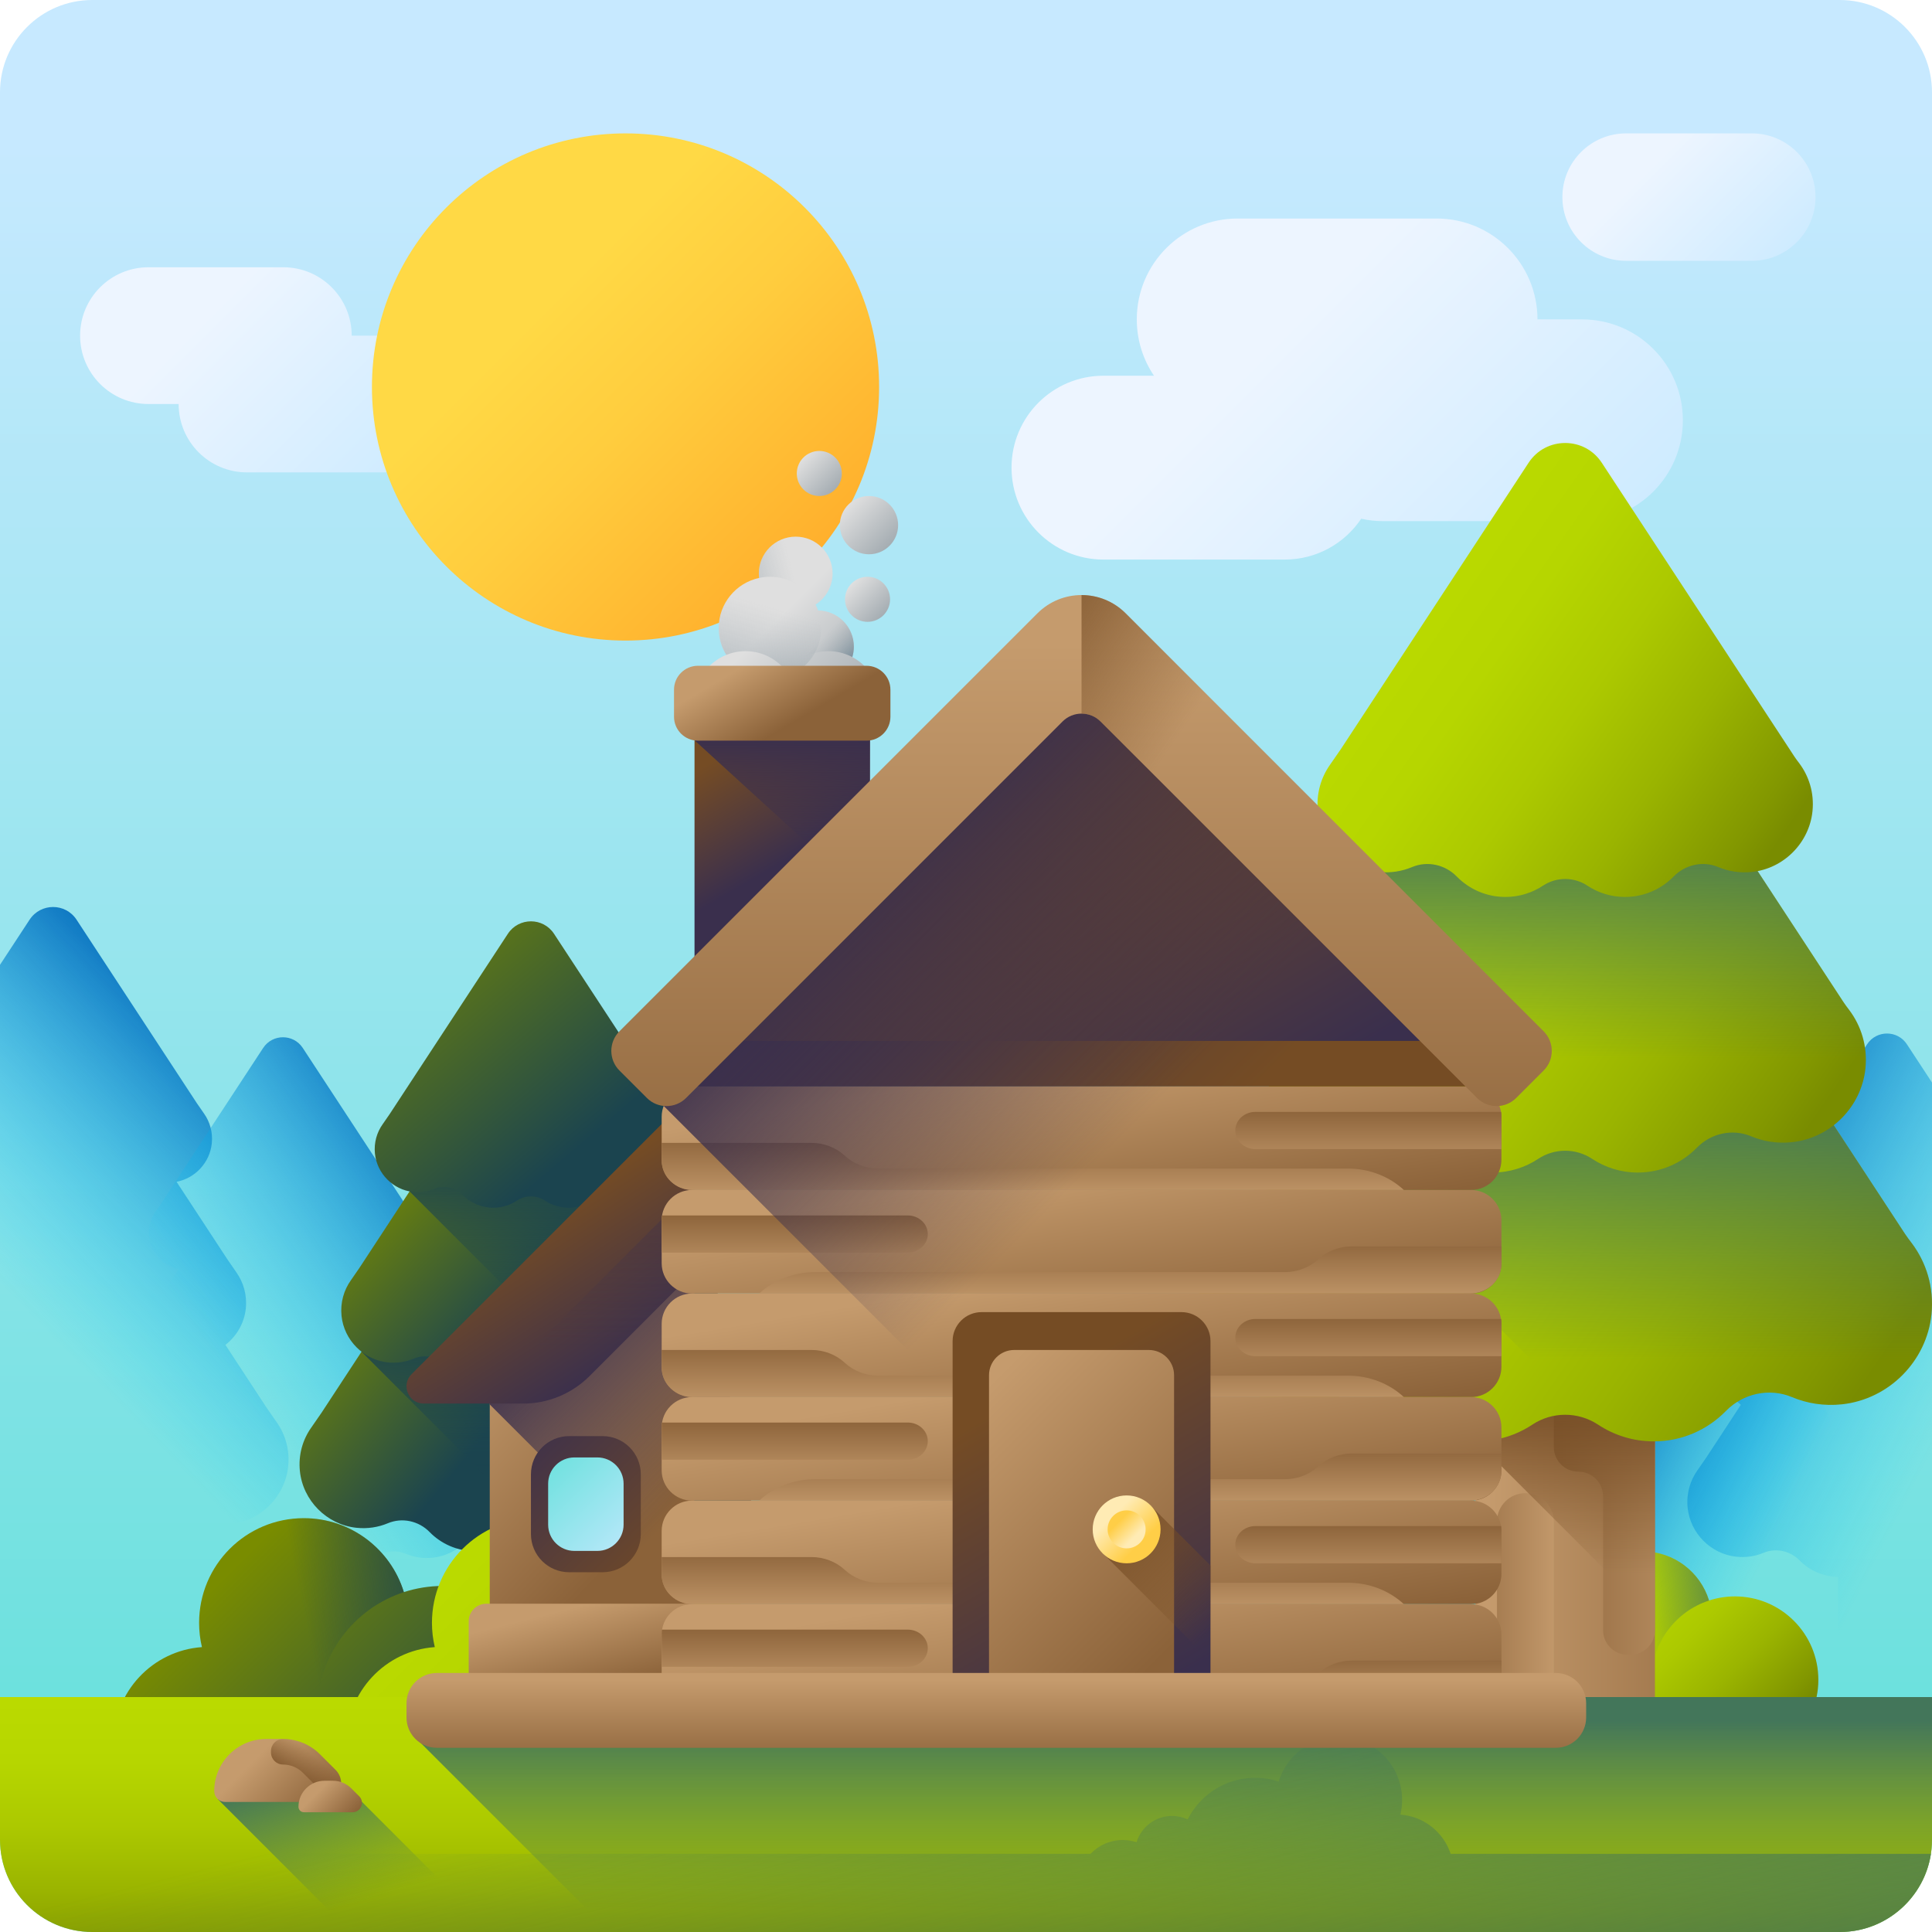<svg id="Capa_1" enable-background="new 0 0 510 510" height="512" viewBox="0 0 510 510" width="512" xmlns="http://www.w3.org/2000/svg" xmlns:xlink="http://www.w3.org/1999/xlink"><linearGradient id="lg1"><stop offset="0" stop-color="#c7e9ff"/><stop offset=".356" stop-color="#a3e6f2"/><stop offset="1" stop-color="#65e0db"/></linearGradient><linearGradient id="SVGID_1_" gradientUnits="userSpaceOnUse" x1="255" x2="255" xlink:href="#lg1" y1="34.721" y2="483.763"/><linearGradient id="lg2"><stop offset="0" stop-color="#18cefb" stop-opacity="0"/><stop offset="1" stop-color="#0469bb"/></linearGradient><linearGradient id="SVGID_2_" gradientTransform="matrix(-1 0 0 1 -2359.113 0)" gradientUnits="userSpaceOnUse" x1="-2374.124" x2="-2437.124" xlink:href="#lg2" y1="354.147" y2="293.147"/><linearGradient id="SVGID_3_" gradientTransform="matrix(-1 0 0 1 -2359.113 0)" gradientUnits="userSpaceOnUse" x1="-2427.74" x2="-2494.74" xlink:href="#lg2" y1="374.615" y2="326.615"/><linearGradient id="SVGID_4_" gradientUnits="userSpaceOnUse" x1="513.468" x2="436.135" xlink:href="#lg2" y1="376.605" y2="337.271"/><linearGradient id="SVGID_5_" gradientUnits="userSpaceOnUse" x1="473.513" x2="424.18" xlink:href="#lg2" y1="396.307" y2="371.64"/><linearGradient id="lg3"><stop offset="0" stop-color="#c59b6d"/><stop offset="1" stop-color="#8b6239"/></linearGradient><linearGradient id="SVGID_6_" gradientUnits="userSpaceOnUse" x1="127.224" x2="177.569" xlink:href="#lg3" y1="425.305" y2="425.305"/><linearGradient id="SVGID_7_" gradientUnits="userSpaceOnUse" x1="139.525" x2="118.9" xlink:href="#lg3" y1="438.537" y2="438.537"/><linearGradient id="SVGID_8_" gradientUnits="userSpaceOnUse" x1="167.913" x2="133.476" xlink:href="#lg3" y1="418.313" y2="418.313"/><linearGradient id="lg4"><stop offset="0" stop-color="#754c24" stop-opacity="0"/><stop offset="1" stop-color="#754c24"/></linearGradient><linearGradient id="SVGID_9_" gradientUnits="userSpaceOnUse" x1="140.156" x2="140.156" xlink:href="#lg4" y1="431.388" y2="401.081"/><linearGradient id="lg5"><stop offset="0" stop-color="#798c00"/><stop offset="1" stop-color="#1b444f"/></linearGradient><linearGradient id="SVGID_10_" gradientUnits="userSpaceOnUse" x1="91.718" x2="137.536" xlink:href="#lg5" y1="329.412" y2="367.593"/><linearGradient id="lg6"><stop offset="0" stop-color="#1b444f" stop-opacity="0"/><stop offset="1" stop-color="#1b444f"/></linearGradient><linearGradient id="SVGID_11_" gradientUnits="userSpaceOnUse" x1="148.337" x2="148.337" xlink:href="#lg6" y1="395.903" y2="350.443"/><linearGradient id="SVGID_12_" gradientUnits="userSpaceOnUse" x1="104.286" x2="145.522" xlink:href="#lg5" y1="300.19" y2="339.898"/><linearGradient id="SVGID_13_" gradientUnits="userSpaceOnUse" x1="149.171" x2="149.171" xlink:href="#lg6" y1="345.751" y2="305.2"/><linearGradient id="SVGID_14_" gradientUnits="userSpaceOnUse" x1="91.944" x2="148.07" xlink:href="#lg5" y1="240.899" y2="306.953"/><linearGradient id="SVGID_15_" gradientUnits="userSpaceOnUse" x1="55.6" x2="120.609" xlink:href="#lg5" y1="419.724" y2="484.733"/><linearGradient id="SVGID_16_" gradientUnits="userSpaceOnUse" x1="80.675" x2="122.501" xlink:href="#lg6" y1="428.263" y2="419.758"/><linearGradient id="SVGID_17_" gradientUnits="userSpaceOnUse" x1="89.149" x2="89.149" xlink:href="#lg6" y1="468.49" y2="487.88"/><linearGradient id="lg7"><stop offset="0" stop-color="#bada00"/><stop offset=".219" stop-color="#b6d600"/><stop offset=".45" stop-color="#acc900"/><stop offset=".687" stop-color="#9ab400"/><stop offset=".927" stop-color="#829700"/><stop offset="1" stop-color="#798c00"/></linearGradient><linearGradient id="SVGID_18_" gradientUnits="userSpaceOnUse" x1="117.068" x2="182.076" xlink:href="#lg7" y1="419.724" y2="484.733"/><linearGradient id="lg8"><stop offset="0" stop-color="#43765a" stop-opacity="0"/><stop offset="1" stop-color="#43765a"/></linearGradient><linearGradient id="SVGID_19_" gradientUnits="userSpaceOnUse" x1="142.142" x2="183.968" xlink:href="#lg8" y1="428.263" y2="419.758"/><linearGradient id="SVGID_20_" gradientUnits="userSpaceOnUse" x1="150.617" x2="150.617" xlink:href="#lg6" y1="468.49" y2="487.88"/><linearGradient id="SVGID_21_" gradientUnits="userSpaceOnUse" x1="417.241" x2="460.444" xlink:href="#lg7" y1="422.124" y2="465.328"/><linearGradient id="SVGID_22_" gradientUnits="userSpaceOnUse" x1="433.905" x2="461.702" xlink:href="#lg8" y1="427.799" y2="422.147"/><linearGradient id="SVGID_23_" gradientUnits="userSpaceOnUse" x1="439.537" x2="439.537" xlink:href="#lg6" y1="454.533" y2="467.419"/><linearGradient id="lg9"><stop offset="0" stop-color="#edf5ff"/><stop offset="1" stop-color="#c7e9ff"/></linearGradient><linearGradient id="SVGID_24_" gradientUnits="userSpaceOnUse" x1="55.273" x2="113.873" xlink:href="#lg9" y1="82.898" y2="141.498"/><linearGradient id="SVGID_25_" gradientUnits="userSpaceOnUse" x1="143.789" x2="228.675" y1="80.819" y2="165.704"><stop offset="0" stop-color="#ffd945"/><stop offset=".304" stop-color="#ffcd3e"/><stop offset=".856" stop-color="#ffad2b"/><stop offset="1" stop-color="#ffa325"/></linearGradient><linearGradient id="SVGID_26_" gradientUnits="userSpaceOnUse" x1="436.743" x2="472.947" xlink:href="#lg9" y1="42.931" y2="79.135"/><linearGradient id="SVGID_27_" gradientUnits="userSpaceOnUse" x1="332.625" x2="419.077" xlink:href="#lg9" y1="93.704" y2="180.156"/><linearGradient id="SVGID_28_" gradientUnits="userSpaceOnUse" x1="392.671" x2="472.479" xlink:href="#lg3" y1="405.594" y2="405.594"/><linearGradient id="SVGID_29_" gradientUnits="userSpaceOnUse" x1="412.171" x2="379.478" xlink:href="#lg3" y1="426.57" y2="426.57"/><linearGradient id="SVGID_30_" gradientUnits="userSpaceOnUse" x1="457.171" x2="402.582" xlink:href="#lg3" y1="394.511" y2="394.511"/><linearGradient id="SVGID_31_" gradientUnits="userSpaceOnUse" x1="413.171" x2="413.171" xlink:href="#lg4" y1="415.237" y2="367.195"/><linearGradient id="SVGID_32_" gradientUnits="userSpaceOnUse" x1="351.96" x2="491.186" xlink:href="#lg7" y1="269.738" y2="366.751"/><linearGradient id="SVGID_33_" gradientUnits="userSpaceOnUse" x1="426.14" x2="426.14" xlink:href="#lg8" y1="358.987" y2="286.924"/><linearGradient id="SVGID_34_" gradientUnits="userSpaceOnUse" x1="362.996" x2="477.121" xlink:href="#lg7" y1="218.741" y2="298.264"/><linearGradient id="SVGID_35_" gradientUnits="userSpaceOnUse" x1="427.462" x2="427.462" xlink:href="#lg8" y1="279.487" y2="215.206"/><linearGradient id="SVGID_36_" gradientUnits="userSpaceOnUse" x1="371.844" x2="465.844" xlink:href="#lg7" y1="162.002" y2="227.502"/><linearGradient id="SVGID_37_" gradientUnits="userSpaceOnUse" x1="255" x2="255" xlink:href="#lg7" y1="449.061" y2="522.011"/><linearGradient id="SVGID_38_" gradientUnits="userSpaceOnUse" x1="309.558" x2="309.558" xlink:href="#lg8" y1="504.459" y2="454.194"/><linearGradient id="SVGID_39_" gradientUnits="userSpaceOnUse" x1="244.263" x2="283.929" xlink:href="#lg8" y1="446.063" y2="606.779"/><linearGradient id="SVGID_40_" gradientUnits="userSpaceOnUse" x1="126.76" x2="175.659" xlink:href="#lg3" y1="351.394" y2="397.416"/><linearGradient id="lg10"><stop offset="0" stop-color="#3a2f4d" stop-opacity="0"/><stop offset="1" stop-color="#3a2f4d"/></linearGradient><linearGradient id="SVGID_41_" gradientUnits="userSpaceOnUse" x1="197.459" x2="152.989" xlink:href="#lg10" y1="380.33" y2="335.86"/><linearGradient id="lg11"><stop offset="0" stop-color="#754c24"/><stop offset="1" stop-color="#3a2f4d"/></linearGradient><linearGradient id="SVGID_42_" gradientUnits="userSpaceOnUse" x1="140.925" x2="165.628" xlink:href="#lg11" y1="320.93" y2="359.356"/><linearGradient id="SVGID_43_" gradientUnits="userSpaceOnUse" x1="154.651" x2="154.651" xlink:href="#lg10" y1="355.577" y2="252.634"/><linearGradient id="SVGID_44_" gradientUnits="userSpaceOnUse" x1="150.862" x2="156.536" xlink:href="#lg3" y1="424.517" y2="447.212"/><linearGradient id="SVGID_45_" gradientUnits="userSpaceOnUse" x1="176.877" x2="135.062" xlink:href="#lg11" y1="419.286" y2="377.471"/><linearGradient id="SVGID_46_" gradientUnits="userSpaceOnUse" x1="169.916" x2="141.2" xlink:href="#lg1" y1="412.325" y2="383.609"/><linearGradient id="SVGID_47_" gradientUnits="userSpaceOnUse" x1="282.158" x2="290.361" xlink:href="#lg3" y1="280.405" y2="329.625"/><linearGradient id="SVGID_48_" gradientUnits="userSpaceOnUse" x1="272.626" x2="272.626" xlink:href="#lg3" y1="317.12" y2="299.235"/><linearGradient id="SVGID_49_" gradientUnits="userSpaceOnUse" x1="361.213" x2="361.213" xlink:href="#lg3" y1="309.913" y2="292.561"/><linearGradient id="SVGID_50_" gradientUnits="userSpaceOnUse" x1="282.158" x2="290.361" xlink:href="#lg3" y1="307.738" y2="356.958"/><linearGradient id="SVGID_51_" gradientTransform="matrix(-1 0 0 1 -2682 0)" gradientUnits="userSpaceOnUse" x1="-2980.375" x2="-2980.375" xlink:href="#lg3" y1="344.453" y2="326.568"/><linearGradient id="SVGID_52_" gradientTransform="matrix(-1 0 0 1 -2682 0)" gradientUnits="userSpaceOnUse" x1="-2891.789" x2="-2891.789" xlink:href="#lg3" y1="337.246" y2="319.894"/><linearGradient id="SVGID_53_" gradientUnits="userSpaceOnUse" x1="282.158" x2="290.361" xlink:href="#lg3" y1="335.072" y2="384.291"/><linearGradient id="SVGID_54_" gradientUnits="userSpaceOnUse" x1="272.626" x2="272.626" xlink:href="#lg3" y1="371.786" y2="353.901"/><linearGradient id="SVGID_55_" gradientUnits="userSpaceOnUse" x1="361.213" x2="361.213" xlink:href="#lg3" y1="364.579" y2="347.228"/><linearGradient id="SVGID_56_" gradientUnits="userSpaceOnUse" x1="282.158" x2="290.361" xlink:href="#lg3" y1="362.405" y2="411.624"/><linearGradient id="SVGID_57_" gradientTransform="matrix(-1 0 0 1 -2682 0)" gradientUnits="userSpaceOnUse" x1="-2980.375" x2="-2980.375" xlink:href="#lg3" y1="399.12" y2="381.234"/><linearGradient id="SVGID_58_" gradientTransform="matrix(-1 0 0 1 -2682 0)" gradientUnits="userSpaceOnUse" x1="-2891.789" x2="-2891.789" xlink:href="#lg3" y1="391.912" y2="374.561"/><linearGradient id="SVGID_59_" gradientUnits="userSpaceOnUse" x1="282.158" x2="290.361" xlink:href="#lg3" y1="389.738" y2="438.958"/><linearGradient id="SVGID_60_" gradientUnits="userSpaceOnUse" x1="272.626" x2="272.626" xlink:href="#lg3" y1="426.453" y2="408.568"/><linearGradient id="SVGID_61_" gradientUnits="userSpaceOnUse" x1="361.213" x2="361.213" xlink:href="#lg3" y1="419.245" y2="401.894"/><linearGradient id="SVGID_62_" gradientUnits="userSpaceOnUse" x1="282.158" x2="290.361" xlink:href="#lg3" y1="417.071" y2="466.291"/><linearGradient id="SVGID_63_" gradientTransform="matrix(-1 0 0 1 -2682 0)" gradientUnits="userSpaceOnUse" x1="-2980.375" x2="-2980.375" xlink:href="#lg3" y1="453.786" y2="435.901"/><linearGradient id="SVGID_64_" gradientTransform="matrix(-1 0 0 1 -2682 0)" gradientUnits="userSpaceOnUse" x1="-2891.789" x2="-2891.789" xlink:href="#lg3" y1="446.579" y2="429.227"/><linearGradient id="SVGID_65_" gradientUnits="userSpaceOnUse" x1="308.931" x2="218.679" xlink:href="#lg11" y1="309.556" y2="219.304"/><linearGradient id="SVGID_66_" gradientUnits="userSpaceOnUse" x1="255.702" x2="304.819" xlink:href="#lg11" y1="223.603" y2="307.958"/><linearGradient id="SVGID_67_" gradientUnits="userSpaceOnUse" x1="294.949" x2="222.835" xlink:href="#lg10" y1="301.104" y2="228.99"/><linearGradient id="lg12"><stop offset="0" stop-color="#dfdfdf"/><stop offset="1" stop-color="#9da6ac"/></linearGradient><linearGradient id="SVGID_68_" gradientUnits="userSpaceOnUse" x1="200.466" x2="225.92" xlink:href="#lg12" y1="168.141" y2="193.595"/><linearGradient id="lg13"><stop offset="0" stop-color="#9da6ac" stop-opacity="0"/><stop offset=".214" stop-color="#86959f" stop-opacity=".214"/><stop offset=".508" stop-color="#6e8492" stop-opacity=".508"/><stop offset=".777" stop-color="#5f798a" stop-opacity=".778"/><stop offset="1" stop-color="#5a7587"/></linearGradient><linearGradient id="SVGID_69_" gradientUnits="userSpaceOnUse" x1="209.434" x2="175.661" xlink:href="#lg13" y1="151.309" y2="160.168"/><linearGradient id="SVGID_70_" gradientUnits="userSpaceOnUse" x1="195.83" x2="219.361" xlink:href="#lg13" y1="184.368" y2="210.113"/><linearGradient id="SVGID_71_" gradientUnits="userSpaceOnUse" x1="204.778" x2="191.352" xlink:href="#lg13" y1="160.514" y2="207.021"/><linearGradient id="SVGID_72_" gradientUnits="userSpaceOnUse" x1="215.301" x2="225.451" xlink:href="#lg13" y1="170.143" y2="179.74"/><linearGradient id="SVGID_73_" gradientUnits="userSpaceOnUse" x1="224.884" x2="234.389" xlink:href="#lg12" y1="154.079" y2="163.584"/><linearGradient id="SVGID_74_" gradientUnits="userSpaceOnUse" x1="212.155" x2="221.66" xlink:href="#lg12" y1="120.865" y2="130.37"/><linearGradient id="SVGID_75_" gradientUnits="userSpaceOnUse" x1="224.057" x2="236.352" xlink:href="#lg12" y1="133.292" y2="145.587"/><linearGradient id="SVGID_76_" gradientUnits="userSpaceOnUse" x1="192.118" x2="208.561" xlink:href="#lg11" y1="198.468" y2="226.518"/><linearGradient id="SVGID_77_" gradientUnits="userSpaceOnUse" x1="206.485" x2="206.485" xlink:href="#lg10" y1="229.224" y2="194.631"/><linearGradient id="SVGID_78_" gradientUnits="userSpaceOnUse" x1="199.598" x2="209.452" xlink:href="#lg3" y1="173.883" y2="190.693"/><linearGradient id="SVGID_79_" gradientUnits="userSpaceOnUse" x1="285.501" x2="285.501" xlink:href="#lg3" y1="169.873" y2="329.538"/><linearGradient id="SVGID_80_" gradientUnits="userSpaceOnUse" x1="306.83" x2="256.645" xlink:href="#lg4" y1="200.408" y2="165.705"/><linearGradient id="SVGID_81_" gradientUnits="userSpaceOnUse" x1="267.138" x2="309.892" xlink:href="#lg11" y1="369.837" y2="443.262"/><linearGradient id="SVGID_82_" gradientUnits="userSpaceOnUse" x1="253.162" x2="312.126" xlink:href="#lg3" y1="373.19" y2="432.154"/><linearGradient id="SVGID_83_" gradientUnits="userSpaceOnUse" x1="321.825" x2="290.092" xlink:href="#lg4" y1="428.14" y2="396.407"/><linearGradient id="lg14"><stop offset="0" stop-color="#ffebb4"/><stop offset="1" stop-color="#ffce47"/></linearGradient><linearGradient id="SVGID_84_" gradientUnits="userSpaceOnUse" x1="293.802" x2="301.062" xlink:href="#lg14" y1="400.116" y2="407.376"/><linearGradient id="SVGID_85_" gradientTransform="matrix(-1 0 0 -1 511.734 -5545.734)" gradientUnits="userSpaceOnUse" x1="212.318" x2="216.383" xlink:href="#lg14" y1="-5951.464" y2="-5947.399"/><linearGradient id="SVGID_86_" gradientUnits="userSpaceOnUse" x1="263.005" x2="263.005" xlink:href="#lg3" y1="443.496" y2="466.876"/><linearGradient id="SVGID_87_" gradientUnits="userSpaceOnUse" x1="96.218" x2="85.517" xlink:href="#lg8" y1="501.537" y2="466.139"/><linearGradient id="SVGID_88_" gradientUnits="userSpaceOnUse" x1="66.85" x2="82.43" xlink:href="#lg3" y1="464.882" y2="480.462"/><linearGradient id="SVGID_89_" gradientUnits="userSpaceOnUse" x1="83.317" x2="76.567" xlink:href="#lg4" y1="463.647" y2="472.044"/><linearGradient id="SVGID_90_" gradientUnits="userSpaceOnUse" x1="83.94" x2="91.73" xlink:href="#lg3" y1="472.991" y2="480.781"/><g><path d="m485.638 510h-461.276c-13.455 0-24.362-10.907-24.362-24.362v-461.276c0-13.455 10.907-24.362 24.362-24.362h461.275c13.456 0 24.363 10.907 24.363 24.362v461.275c0 13.456-10.907 24.363-24.362 24.363z" fill="url(#SVGID_1_)"/><g><path d="m0 254.689v204.3h29.22v-50.4c4.71-.06 8.96-2.01 12.02-5.14 2.92-2.98 7.36-3.96 11.2-2.35 2.56 1.07 5.44 1.54 8.46 1.22 7.95-.84 14.38-7.31 15.18-15.27.44-4.37-.78-8.45-3.09-11.69l-2.74-3.95-10.74-16.39c2.95-2.3 4.99-5.75 5.38-9.63.36-3.59-.64-6.93-2.54-9.59l-2.24-3.24-13.5-20.59c4.93-.95 8.8-5.11 9.3-10.17.3-2.95-.52-5.7-2.08-7.89l-1.85-2.67-31.77-48.46c-2.93-4.47-9.47-4.47-12.4 0z" fill="url(#SVGID_2_)"/><path d="m25.203 388.117c.324-.427.651-.852.945-1.301l10.172-15.517c-2.491-1.941-4.206-4.845-4.536-8.124-.317-3.152.61-6.078 2.341-8.361.266-.35.534-.699.775-1.066l12.296-18.756c-4.156-.802-7.417-4.309-7.845-8.573-.261-2.596.502-5.006 1.928-6.887.219-.288.44-.576.638-.878l27.547-42.018c2.469-3.766 7.989-3.766 10.458 0l26.796 40.874 1.557 2.251c1.317 1.846 2.01 4.166 1.76 6.659-.428 4.264-3.689 7.771-7.845 8.573l11.385 17.366 1.89 2.734c1.599 2.241 2.441 5.058 2.137 8.084-.329 3.279-2.045 6.182-4.536 8.124l9.061 13.821 2.305 3.335c1.951 2.733 2.978 6.17 2.607 9.862-.675 6.715-6.092 12.166-12.803 12.877-2.545.269-4.971-.125-7.13-1.029-3.244-1.359-6.987-.532-9.446 1.984-2.581 2.64-6.166 4.286-10.141 4.332v42.506h-25.652v-42.509c-3.975-.046-7.56-1.692-10.141-4.332-2.459-2.515-6.202-3.343-9.446-1.984-2.159.905-4.585 1.299-7.13 1.029-6.711-.71-12.128-6.162-12.803-12.877-.386-3.845.744-7.414 2.856-10.199z" fill="url(#SVGID_3_)"/></g><g><path d="m510 285.762v173.227h-24.776v-42.734c-3.994-.051-7.597-1.704-10.192-4.358-2.476-2.527-6.241-3.358-9.497-1.993-2.171.907-4.613 1.306-7.173 1.034-6.741-.712-12.193-6.198-12.871-12.947-.373-3.705.661-7.165 2.62-9.912l2.323-3.349 9.106-13.897c-2.501-1.95-4.231-4.875-4.562-8.165-.305-3.044.543-5.876 2.154-8.131l1.899-2.747 11.447-17.458c-4.18-.805-7.462-4.333-7.885-8.623-.254-2.501.441-4.833 1.764-6.69l1.569-2.264 26.938-41.089c2.484-3.79 8.03-3.79 10.514 0z" fill="url(#SVGID_4_)"/><path d="m488.631 398.896c-.275-.362-.552-.723-.801-1.103l-8.625-13.157c2.112-1.646 3.567-4.108 3.846-6.888.268-2.673-.517-5.154-1.985-7.089-.225-.297-.453-.592-.657-.904l-10.426-15.904c3.524-.68 6.289-3.654 6.652-7.269.221-2.202-.426-4.245-1.635-5.839-.186-.245-.373-.488-.541-.745l-23.357-35.628c-2.093-3.193-6.774-3.193-8.867 0l-22.721 34.657-1.32 1.909c-1.117 1.565-1.705 3.532-1.492 5.646.363 3.615 3.128 6.589 6.652 7.269l-9.653 14.725-1.602 2.318c-1.356 1.9-2.07 4.289-1.812 6.854.279 2.78 1.734 5.242 3.846 6.888l-7.683 11.719-1.955 2.827c-1.654 2.318-2.525 5.232-2.21 8.362.572 5.693 5.165 10.316 10.856 10.918 2.158.228 4.215-.106 6.045-.873 2.751-1.152 5.925-.451 8.009 1.682 2.188 2.239 5.229 3.634 8.599 3.673v36.041h21.75v-36.041c3.37-.039 6.41-1.435 8.599-3.673 2.085-2.133 5.259-2.834 8.009-1.682 1.831.767 3.887 1.101 6.045.873 5.69-.602 10.284-5.225 10.855-10.918.327-3.26-.631-6.286-2.421-8.648z" fill="url(#SVGID_5_)"/></g><g><g><path d="m125.211 391.623h29.89v67.364h-29.89z" fill="url(#SVGID_6_)"/><path d="m138.263 458.987h-9.463v-36.168c0-2.613 2.118-4.731 4.731-4.731 2.613 0 4.731 2.118 4.731 4.731v36.168z" fill="url(#SVGID_7_)"/><path d="m142.364 414.513c2.265 0 4.1 1.836 4.1 4.1v22.29c0 2.265 1.836 4.1 4.1 4.1h.436c2.265 0 4.1-1.836 4.1-4.1v-49.28h-16.838v18.789c.001 2.265 1.837 4.101 4.102 4.101z" fill="url(#SVGID_8_)"/></g><path d="m155.1 391.626v47.533l-29.693-29.693-.196 2.567v-20.407z" fill="url(#SVGID_9_)"/><g><path d="m196.723 374.889-47.543-72.52c-4.261-6.499-13.788-6.499-18.049 0l-46.247 70.544-2.686 3.886c-2.273 3.185-3.47 7.19-3.038 11.492.786 7.824 7.098 14.177 14.919 15.005 2.965.314 5.792-.145 8.308-1.199 3.78-1.584 8.142-.619 11.007 2.312 3.05 3.121 7.302 5.058 12.013 5.058 3.431 0 6.62-1.027 9.28-2.789 3.304-2.19 7.633-2.19 10.937 0 2.66 1.763 5.85 2.789 9.28 2.789 4.711 0 8.963-1.938 12.013-5.058 2.865-2.931 7.227-3.895 11.007-2.312 2.516 1.054 5.342 1.513 8.308 1.199 7.82-.828 14.132-7.18 14.919-15.005.45-4.481-.867-8.64-3.327-11.886-.377-.498-.758-.993-1.101-1.516z" fill="url(#SVGID_10_)"/><path d="m201.151 388.289c-.789 7.829-7.097 14.181-14.919 15.008-2.965.315-5.791-.145-8.308-1.199-3.779-1.583-8.144-.618-11.008 2.309-3.047 3.123-7.299 5.059-12.011 5.059-3.432 0-6.617-1.028-9.28-2.788-.265-.177-.543-.341-.82-.492l-49.369-49.369 35.693-54.448c4.264-6.498 13.79-6.498 18.055 0l47.54 72.521c.341.524.725 1.016 1.104 1.514 2.459 3.248 3.771 7.406 3.323 11.885z" fill="url(#SVGID_11_)"/><path d="m186.525 336.356-38.972-59.445c-3.493-5.328-11.302-5.328-14.795 0l-37.91 57.826-2.202 3.185c-1.863 2.611-2.844 5.894-2.49 9.42.644 6.414 5.819 11.621 12.229 12.299 2.431.257 4.748-.119 6.81-.983 3.099-1.298 6.674-.508 9.023 1.895 2.5 2.558 5.986 4.146 9.848 4.146 2.812 0 5.427-.842 7.607-2.286 2.709-1.795 6.257-1.795 8.965 0 2.18 1.445 4.795 2.286 7.607 2.286 3.862 0 7.347-1.588 9.848-4.146 2.349-2.403 5.924-3.193 9.023-1.895 2.062.864 4.379 1.24 6.81.983 6.41-.678 11.585-5.886 12.229-12.299.369-3.673-.71-7.082-2.727-9.743-.31-.408-.622-.814-.903-1.243z" fill="url(#SVGID_12_)"/><path d="m190.156 347.341c-.643 6.416-5.823 11.62-12.232 12.301-2.429.259-4.744-.12-6.807-.984-3.097-1.299-6.674-.505-9.027 1.893-1.337 1.369-2.952 2.46-4.757 3.173l-49.218-49.224 24.641-37.585c3.495-5.331 11.305-5.331 14.799 0l38.967 59.444c.284.429.593.833.902 1.243 2.019 2.655 3.098 6.067 2.732 9.739z" fill="url(#SVGID_13_)"/><path d="m178.348 295.463-32.099-48.963c-2.877-4.388-9.309-4.388-12.186 0l-31.225 47.628-1.814 2.624c-1.535 2.15-2.343 4.854-2.051 7.759.531 5.283 4.793 9.572 10.072 10.131 2.002.212 3.911-.098 5.609-.81 2.552-1.069 5.497-.418 7.432 1.561 2.059 2.107 4.93 3.415 8.111 3.415 2.316 0 4.47-.693 6.266-1.883 2.231-1.478 5.153-1.478 7.384 0 1.796 1.19 3.95 1.883 6.266 1.883 3.181 0 6.051-1.308 8.111-3.415 1.934-1.979 4.879-2.63 7.432-1.561 1.699.712 3.607 1.022 5.609.81 5.28-.559 9.542-4.848 10.072-10.131.304-3.025-.585-5.833-2.246-8.025-.255-.336-.512-.671-.743-1.023z" fill="url(#SVGID_14_)"/></g></g><g><g><g><path d="m116.9 418.652c-3.592 0-7.05.574-10.289 1.631-3.465-11.304-13.983-19.524-26.422-19.524-15.261 0-27.632 12.371-27.632 27.632 0 2.205.26 4.349.748 6.405-13.024.919-23.305 11.773-23.305 25.031 0 13.859 11.235 25.094 25.094 25.094h61.806c18.3 0 33.135-14.835 33.135-33.135 0-18.299-14.835-33.134-33.135-33.134z" fill="url(#SVGID_15_)"/><path d="m83.765 451.788c0 1.344.081 2.669.237 3.971-1.246.176-2.521.265-3.815.265-15.261 0-27.63-12.372-27.63-27.633 0-15.258 12.369-27.63 27.63-27.63 12.439 0 22.96 8.22 26.423 19.524-13.261 4.324-22.845 16.794-22.845 31.503z" fill="url(#SVGID_16_)"/><path d="m30.193 462.95c1.538 12.385 12.1 21.971 24.901 21.971h61.806c14.382 0 26.622-9.164 31.205-21.971z" fill="url(#SVGID_17_)"/></g></g></g><g><g><g><path d="m178.368 418.652c-3.592 0-7.05.574-10.289 1.631-3.465-11.304-13.983-19.524-26.422-19.524-15.261 0-27.632 12.371-27.632 27.632 0 2.205.26 4.349.748 6.405-13.024.918-23.304 11.773-23.304 25.03 0 13.859 11.235 25.094 25.094 25.094h61.806c18.3 0 33.135-14.835 33.135-33.135-.002-18.298-14.837-33.133-33.136-33.133z" fill="url(#SVGID_18_)"/><path d="m145.232 451.788c0 1.344.081 2.669.237 3.971-1.246.176-2.521.265-3.815.265-15.261 0-27.63-12.372-27.63-27.633 0-15.258 12.369-27.63 27.63-27.63 12.439 0 22.96 8.22 26.423 19.524-13.261 4.324-22.845 16.794-22.845 31.503z" fill="url(#SVGID_19_)"/><path d="m91.661 462.95c1.538 12.385 12.1 21.971 24.901 21.971h61.806c14.382 0 26.622-9.164 31.205-21.971z" fill="url(#SVGID_20_)"/></g></g></g><g><g><g><path d="m457.98 421.412c-2.387 0-4.685.381-6.838 1.084-2.303-7.512-9.293-12.975-17.56-12.975-10.142 0-18.364 8.222-18.364 18.364 0 1.465.173 2.89.497 4.257-8.655.61-15.488 7.824-15.488 16.634 0 9.211 7.467 16.677 16.677 16.677h41.075c12.162 0 22.02-9.859 22.02-22.02s-9.858-22.021-22.019-22.021z" fill="url(#SVGID_21_)"/><path d="m435.959 443.433c0 .893.054 1.773.158 2.639-.828.117-1.675.176-2.535.176-10.142 0-18.363-8.222-18.363-18.364 0-10.14 8.22-18.362 18.363-18.362 8.267 0 15.259 5.463 17.56 12.976-8.814 2.873-15.183 11.16-15.183 20.935z" fill="url(#SVGID_22_)"/><path d="m400.356 450.851c1.022 8.231 8.041 14.601 16.549 14.601h41.075c9.558 0 17.693-6.09 20.738-14.601z" fill="url(#SVGID_23_)"/></g></g></g><path d="m100.806 88.601h-7.964c0-9.968-8.081-18.049-18.049-18.049h-35.6c-9.968 0-18.049 8.081-18.049 18.049s8.081 18.049 18.049 18.049h7.963c0 9.968 8.081 18.049 18.049 18.049h35.6c9.968 0 18.049-8.081 18.049-18.049.001-9.968-8.08-18.049-18.048-18.049z" fill="url(#SVGID_24_)"/><circle cx="165.123" cy="102.152" fill="url(#SVGID_25_)" r="66.943"/><g><path d="m462.43 68.851h-33.178c-9.29 0-16.821-7.531-16.821-16.821 0-9.29 7.531-16.821 16.821-16.821h33.178c9.29 0 16.821 7.531 16.821 16.821 0 9.29-7.531 16.821-16.821 16.821z" fill="url(#SVGID_26_)"/><path d="m417.606 84.312h-11.749c0-14.706-11.922-26.627-26.627-26.627h-52.52c-14.706 0-26.627 11.922-26.627 26.627 0 5.506 1.672 10.622 4.535 14.868h-13.335c-13.402 0-24.266 10.864-24.266 24.266 0 13.402 10.864 24.266 24.266 24.266h47.863c8.41 0 15.819-4.28 20.173-10.778 1.858.411 3.787.634 5.768.634h52.521c14.706 0 26.627-11.922 26.627-26.627-.002-14.708-11.923-26.629-26.629-26.629z" fill="url(#SVGID_27_)"/></g><g><g><path d="m389.481 352.202h47.382v106.785h-47.382z" fill="url(#SVGID_28_)"/><path d="m410.171 458.987h-15v-57.333c0-4.142 3.358-7.5 7.5-7.5 4.142 0 7.5 3.358 7.5 7.5z" fill="url(#SVGID_29_)"/><path d="m416.671 388.487c3.59 0 6.5 2.91 6.5 6.5v35.333c0 3.59 2.91 6.5 6.5 6.5h.691c3.59 0 6.5-2.91 6.5-6.5v-78.118h-26.691v29.785c0 3.589 2.911 6.5 6.5 6.5z" fill="url(#SVGID_30_)"/></g><path d="m436.861 352.207v75.35l-47.07-47.07-.31 4.07v-32.35z" fill="url(#SVGID_31_)"/><g><path d="m502.841 325.676-75.365-114.957c-6.754-10.303-21.856-10.303-28.611 0l-73.311 111.825-4.259 6.16c-3.604 5.049-5.5 11.398-4.815 18.217 1.246 12.403 11.252 22.473 23.649 23.785 4.701.498 9.181-.23 13.17-1.901 5.993-2.511 12.907-.982 17.449 3.664 4.835 4.947 11.576 8.018 19.043 8.018 5.438 0 10.494-1.628 14.711-4.422 5.238-3.471 12.099-3.471 17.338 0 4.217 2.794 9.273 4.422 14.711 4.422 7.468 0 14.208-3.072 19.043-8.018 4.542-4.646 11.456-6.175 17.448-3.664 3.988 1.671 8.469 2.399 13.17 1.901 12.396-1.312 22.403-11.382 23.649-23.785.714-7.103-1.374-13.696-5.274-18.841-.598-.79-1.202-1.576-1.746-2.404z" fill="url(#SVGID_32_)"/><path d="m509.861 346.917c-1.25 12.41-11.25 22.48-23.65 23.79-4.7.5-9.18-.23-13.17-1.9-5.99-2.51-12.91-.98-17.45 3.66-4.83 4.95-11.57 8.02-19.04 8.02-5.44 0-10.49-1.63-14.71-4.42-.42-.28-.86-.54-1.3-.78l-78.26-78.26 56.58-86.31c6.76-10.3 21.86-10.3 28.62 0l75.36 114.96c.54.83 1.15 1.61 1.75 2.4 3.9 5.15 5.98 11.74 5.27 18.84z" fill="url(#SVGID_33_)"/><path d="m486.675 264.594-61.777-94.232c-5.537-8.445-17.916-8.445-23.453 0l-60.094 91.665-3.491 5.049c-2.954 4.139-4.508 9.343-3.947 14.933 1.021 10.167 9.224 18.422 19.385 19.497 3.853.408 7.526-.189 10.795-1.559 4.912-2.058 10.58-.805 14.303 3.004 3.964 4.055 9.489 6.573 15.61 6.573 4.458 0 8.602-1.334 12.059-3.624 4.294-2.845 9.918-2.845 14.212 0 3.457 2.29 7.601 3.624 12.059 3.624 6.121 0 11.647-2.518 15.61-6.573 3.723-3.809 9.391-5.062 14.303-3.004 3.269 1.37 6.942 1.966 10.795 1.559 10.161-1.075 18.364-9.33 19.385-19.497.585-5.823-1.126-11.227-4.323-15.444-.49-.648-.986-1.292-1.431-1.971z" fill="url(#SVGID_34_)"/><path d="m492.431 282.007c-1.02 10.17-9.23 18.42-19.39 19.5-3.85.41-7.52-.19-10.79-1.56-4.91-2.06-10.58-.8-14.31 3-2.12 2.17-4.68 3.9-7.54 5.03l-78.02-78.03 39.06-59.58c5.54-8.45 17.92-8.45 23.46 0l61.77 94.23c.45.68.94 1.32 1.43 1.97 3.2 4.21 4.91 9.62 4.33 15.44z" fill="url(#SVGID_35_)"/><path d="m473.713 199.77-50.883-77.615c-4.56-6.956-14.757-6.956-19.317 0l-49.497 75.5-2.875 4.159c-2.433 3.409-3.713 7.695-3.251 12.299.841 8.374 7.597 15.173 15.967 16.059 3.174.336 6.199-.156 8.892-1.284 4.046-1.695 8.714-.663 11.781 2.474 3.265 3.34 7.816 5.414 12.857 5.414 3.672 0 7.085-1.099 9.932-2.985 3.537-2.343 8.169-2.343 11.706 0 2.847 1.886 6.261 2.985 9.932 2.985 5.042 0 9.593-2.074 12.857-5.414 3.066-3.137 7.735-4.169 11.781-2.474 2.693 1.128 5.718 1.62 8.892 1.284 8.37-.886 15.125-7.685 15.967-16.059.482-4.796-.928-9.247-3.561-12.721-.405-.533-.813-1.063-1.18-1.622z" fill="url(#SVGID_36_)"/></g></g><path d="m510 485.638v-37.658h-510v37.658c0 13.455 10.907 24.362 24.362 24.362h461.275c13.456 0 24.363-10.907 24.363-24.362z" fill="url(#SVGID_37_)"/><path d="m510 485.638v-37.658h-400.884v10.172l51.848 51.848h324.674c13.455 0 24.362-10.907 24.362-24.362z" fill="url(#SVGID_38_)"/><path d="m509.716 489.365h-126.775c-1.885-5.699-7.053-9.903-13.273-10.341.294-1.239.451-2.532.451-3.861 0-9.199-7.458-16.657-16.657-16.657-7.499 0-13.839 4.955-15.928 11.769-1.953-.637-4.037-.983-6.203-.983-7.794 0-14.528 4.474-17.82 10.985-1.252-.579-2.641-.912-4.111-.912-4.416 0-8.149 2.918-9.379 6.93-1.15-.375-2.377-.579-3.652-.579-3.347 0-6.36 1.405-8.502 3.649h-287.583c1.794 11.686 11.891 20.635 24.078 20.635h461.275c12.188 0 22.285-8.949 24.079-20.635z" fill="url(#SVGID_39_)"/><g><g><g><path d="m129.282 450.794h53.979v-143.25l-53.979 53.98z" fill="url(#SVGID_40_)"/><path d="m129.282 370.74 53.979 53.979v-117.175l-53.979 53.98z" fill="url(#SVGID_41_)"/><path d="m183.261 288.129-74.616 74.616c-2.865 2.865-.836 7.765 3.216 7.765h26.237c6.57 0 12.871-2.61 17.517-7.256l27.645-27.645v-47.48z" fill="url(#SVGID_42_)"/><path d="m183.261 313.288v22.321l-27.646 27.646c-4.645 4.645-10.944 7.253-17.518 7.253h-12.056z" fill="url(#SVGID_43_)"/></g><path d="m183.261 450.794h-54.905c-2.558 0-4.632-2.074-4.632-4.632v-18.184c0-2.558 2.074-4.632 4.632-4.632h54.905z" fill="url(#SVGID_44_)"/><g><path d="m159.068 415.031h-8.826c-5.571 0-10.087-4.516-10.087-10.087v-15.76c0-5.571 4.516-10.087 10.087-10.087h8.826c5.571 0 10.087 4.516 10.087 10.087v15.76c-.001 5.571-4.516 10.087-10.087 10.087z" fill="url(#SVGID_45_)"/><path d="m157.686 409.403h-6.061c-3.826 0-6.927-3.101-6.927-6.927v-10.823c0-3.826 3.101-6.927 6.927-6.927h6.061c3.826 0 6.927 3.101 6.927 6.927v10.823c0 3.826-3.102 6.927-6.927 6.927z" fill="url(#SVGID_46_)"/></g></g><g><g><path d="m388.328 314.128h-205.655c-4.424 0-8.01-3.586-8.01-8.01v-11.314c0-4.424 3.586-8.01 8.01-8.01h205.655c4.424 0 8.01 3.586 8.01 8.01v11.314c0 4.424-3.586 8.01-8.01 8.01z" fill="url(#SVGID_47_)"/><path d="m355.866 308.47h-124.045c-3.306 0-6.477-1.219-8.815-3.388-2.338-2.169-5.509-3.388-8.815-3.388h-39.526v4.718c0 4.261 3.723 7.715 8.316 7.715h187.609c-3.906-3.622-9.202-5.657-14.724-5.657z" fill="url(#SVGID_48_)"/><path d="m331.376 303.33h64.962v-8.821c0-.336-.026-.667-.071-.992h-64.891c-2.921 0-5.288 2.197-5.288 4.906-.001 2.711 2.367 4.907 5.288 4.907z" fill="url(#SVGID_49_)"/></g><g><path d="m388.328 341.461h-205.655c-4.424 0-8.01-3.586-8.01-8.01v-11.314c0-4.424 3.586-8.01 8.01-8.01h205.655c4.424 0 8.01 3.586 8.01 8.01v11.314c0 4.424-3.586 8.01-8.01 8.01z" fill="url(#SVGID_50_)"/><path d="m215.135 335.803h124.046c3.306 0 6.477-1.219 8.815-3.388 2.338-2.169 5.509-3.388 8.815-3.388h39.526v4.718c0 4.261-3.723 7.715-8.316 7.715h-187.609c3.905-3.621 9.201-5.657 14.723-5.657z" fill="url(#SVGID_51_)"/><path d="m239.626 330.664h-64.962v-8.821c0-.336.026-.667.071-.992h64.891c2.921 0 5.288 2.197 5.288 4.906 0 2.71-2.368 4.907-5.288 4.907z" fill="url(#SVGID_52_)"/></g><g><path d="m388.328 368.794h-205.655c-4.424 0-8.01-3.586-8.01-8.01v-11.314c0-4.424 3.586-8.01 8.01-8.01h205.655c4.424 0 8.01 3.586 8.01 8.01v11.314c0 4.424-3.586 8.01-8.01 8.01z" fill="url(#SVGID_53_)"/><path d="m355.866 363.137h-124.045c-3.306 0-6.477-1.219-8.815-3.388-2.338-2.169-5.509-3.388-8.815-3.388h-39.526v4.718c0 4.261 3.723 7.715 8.316 7.715h187.609c-3.906-3.622-9.202-5.657-14.724-5.657z" fill="url(#SVGID_54_)"/><path d="m331.376 357.997h64.962v-8.821c0-.336-.026-.667-.071-.992h-64.891c-2.921 0-5.288 2.197-5.288 4.906-.001 2.71 2.367 4.907 5.288 4.907z" fill="url(#SVGID_55_)"/></g><g><path d="m388.328 396.128h-205.655c-4.424 0-8.01-3.586-8.01-8.01v-11.314c0-4.424 3.586-8.01 8.01-8.01h205.655c4.424 0 8.01 3.586 8.01 8.01v11.314c0 4.423-3.586 8.01-8.01 8.01z" fill="url(#SVGID_56_)"/><path d="m215.135 390.47h124.046c3.306 0 6.477-1.219 8.815-3.388 2.338-2.169 5.509-3.388 8.815-3.388h39.526v4.718c0 4.261-3.723 7.715-8.316 7.715h-187.609c3.905-3.622 9.201-5.657 14.723-5.657z" fill="url(#SVGID_57_)"/><path d="m239.626 385.33h-64.962v-8.821c0-.336.026-.667.071-.992h64.891c2.921 0 5.288 2.197 5.288 4.906 0 2.71-2.368 4.907-5.288 4.907z" fill="url(#SVGID_58_)"/></g><g><path d="m388.328 423.461h-205.655c-4.424 0-8.01-3.586-8.01-8.01v-11.314c0-4.424 3.586-8.01 8.01-8.01h205.655c4.424 0 8.01 3.586 8.01 8.01v11.314c0 4.424-3.586 8.01-8.01 8.01z" fill="url(#SVGID_59_)"/><path d="m355.866 417.803h-124.045c-3.306 0-6.477-1.219-8.815-3.388-2.338-2.169-5.509-3.388-8.815-3.388h-39.526v4.718c0 4.261 3.723 7.715 8.316 7.715h187.609c-3.906-3.622-9.202-5.657-14.724-5.657z" fill="url(#SVGID_60_)"/><path d="m331.376 412.663h64.962v-8.821c0-.336-.026-.667-.071-.992h-64.891c-2.921 0-5.288 2.197-5.288 4.906-.001 2.711 2.367 4.907 5.288 4.907z" fill="url(#SVGID_61_)"/></g><g><path d="m388.328 450.794h-205.655c-4.424 0-8.01-3.586-8.01-8.01v-11.314c0-4.424 3.586-8.01 8.01-8.01h205.655c4.424 0 8.01 3.586 8.01 8.01v11.314c0 4.424-3.586 8.01-8.01 8.01z" fill="url(#SVGID_62_)"/><path d="m215.135 445.136h124.046c3.306 0 6.477-1.219 8.815-3.388 2.338-2.169 5.509-3.388 8.815-3.388h39.526v4.718c0 4.261-3.723 7.715-8.316 7.715h-187.609c3.905-3.622 9.201-5.657 14.723-5.657z" fill="url(#SVGID_63_)"/><path d="m239.626 439.996h-64.962v-8.821c0-.336.026-.667.071-.992h64.891c2.921 0 5.288 2.197 5.288 4.906 0 2.711-2.368 4.907-5.288 4.907z" fill="url(#SVGID_64_)"/></g></g><path d="m285.501 172.54-112.918 114.255h225.835z" fill="url(#SVGID_65_)"/><path d="m285.501 172.54-102.24 102.24h204.479z" fill="url(#SVGID_66_)"/><path d="m175.2 291.941 158.735 158.736h54.087v-167.086l-102.514-102.514z" fill="url(#SVGID_67_)"/><g><g><path d="m224.991 173.453c.261-.871.405-1.793.405-2.749 0-5.238-4.208-9.488-9.428-9.567-.195-.532-.425-1.047-.683-1.545 2.702-1.73 4.497-4.75 4.497-8.196 0-5.376-4.358-9.734-9.734-9.734s-9.734 4.358-9.734 9.734c0 .396.031.783.076 1.167-6.099 1.314-10.671 6.736-10.671 13.228 0 2.598.734 5.024 2.003 7.086-4.961 2.007-8.462 6.868-8.462 12.548 0 7.475 6.06 13.534 13.534 13.534 4.497 0 8.48-2.195 10.941-5.571 2.461 3.375 6.444 5.571 10.941 5.571 7.475 0 13.535-6.06 13.535-13.534.001-5.195-2.926-9.703-7.22-11.972z" fill="url(#SVGID_68_)"/><path d="m210.049 141.662c-5.376 0-9.734 4.358-9.734 9.734 0 .396.031.783.076 1.167.923-.199 1.881-.306 2.864-.306 5.24 0 9.781 2.98 12.03 7.336 2.702-1.73 4.497-4.75 4.497-8.196.001-5.377-4.357-9.735-9.733-9.735z" fill="url(#SVGID_69_)"/><circle cx="196.796" cy="185.424" fill="url(#SVGID_70_)" r="13.534"/><path d="m203.255 152.256c-7.475 0-13.534 6.06-13.534 13.534 0 2.598.734 5.024 2.003 7.086 1.567-.634 3.278-.986 5.072-.986 4.877 0 9.15 2.58 11.532 6.449 4.961-2.007 8.462-6.868 8.462-12.548 0-7.476-6.06-13.535-13.535-13.535z" fill="url(#SVGID_71_)"/><path d="m218.678 171.89c2.281 0 4.428.567 6.313 1.563.261-.871.405-1.793.405-2.749 0-5.288-4.286-9.574-9.574-9.574s-9.574 4.286-9.574 9.574c0 2.263.789 4.339 2.102 5.977 2.483-2.93 6.187-4.791 10.328-4.791z" fill="url(#SVGID_72_)"/></g><circle cx="229.007" cy="158.202" fill="url(#SVGID_73_)" r="5.946"/><circle cx="216.278" cy="124.988" fill="url(#SVGID_74_)" r="5.946"/><circle cx="229.39" cy="138.626" fill="url(#SVGID_75_)" r="7.691"/></g><g><path d="m198.757 255.929h-15.423v-65.904h46.302v35.024c0 17.055-13.825 30.88-30.879 30.88z" fill="url(#SVGID_76_)"/><path d="m183.334 195.413 46.302 42.288v-47.676h-46.302z" fill="url(#SVGID_77_)"/><path d="m228.727 195.517h-44.483c-3.491 0-6.321-2.83-6.321-6.321v-7.128c0-3.491 2.83-6.321 6.321-6.321h44.483c3.491 0 6.321 2.83 6.321 6.321v7.128c0 3.491-2.83 6.321-6.321 6.321z" fill="url(#SVGID_78_)"/></g><path d="m273.853 161.904-110.338 110.338c-2.858 2.858-2.858 7.491 0 10.349l7.244 7.244c2.858 2.858 7.491 2.858 10.349 0l99.378-99.378c2.769-2.769 7.258-2.769 10.027 0l99.378 99.378c2.858 2.858 7.491 2.858 10.349 0l7.244-7.244c2.858-2.858 2.858-7.491 0-10.349l-110.336-110.338c-6.433-6.432-16.862-6.432-23.295 0z" fill="url(#SVGID_79_)"/><path d="m297.148 161.904c-3.216-3.216-7.432-4.825-11.647-4.825v31.302c1.815 0 3.629.692 5.014 2.077l99.378 99.378c2.858 2.858 7.491 2.858 10.349 0l7.244-7.244c2.858-2.858 2.858-7.491 0-10.349z" fill="url(#SVGID_80_)"/><path d="m319.536 450.794h-68.071v-96.774c0-4.226 3.426-7.653 7.653-7.653h52.766c4.226 0 7.653 3.426 7.653 7.653v96.774z" fill="url(#SVGID_81_)"/><path d="m309.926 450.794h-48.851v-87.773c0-3.678 2.982-6.66 6.66-6.66h35.531c3.678 0 6.66 2.982 6.66 6.66z" fill="url(#SVGID_82_)"/><g><path d="m319.652 413.364-15.619-15.619-12.602 12.602 28.059 28.06z" fill="url(#SVGID_83_)"/><g><circle cx="297.401" cy="403.715" fill="url(#SVGID_84_)" r="8.957"/><circle cx="297.401" cy="403.715" fill="url(#SVGID_85_)" r="5.016"/></g></g><path d="m410.697 461.376h-295.385c-4.423 0-8.008-3.585-8.008-8.008v-3.737c0-4.423 3.585-8.008 8.008-8.008h295.385c4.423 0 8.008 3.585 8.008 8.008v3.737c.001 4.423-3.585 8.008-8.008 8.008z" fill="url(#SVGID_86_)"/></g><g><path d="m129.282 509.377-34.472-34.471h-37.336l35.094 35.094h33.461c1.149 0 2.244-.225 3.253-.623z" fill="url(#SVGID_87_)"/><g><g><path d="m59.43 475.676h25.656c4.415 0 6.627-5.338 3.505-8.461l-4.142-4.142c-2.578-2.578-6.075-4.027-9.721-4.027h-4.431c-7.593 0-13.748 6.155-13.748 13.748 0 1.592 1.29 2.882 2.881 2.882z" fill="url(#SVGID_88_)"/><path d="m84.449 463.074c-2.578-2.578-6.075-4.027-9.721-4.027-1.765 0-3.196 1.431-3.196 3.196v.358c0 1.765 1.431 3.196 3.196 3.196 1.959 0 3.839.778 5.224 2.164l7.252 7.252c2.911-1.36 3.956-5.429 1.386-7.998z" fill="url(#SVGID_89_)"/></g><path d="m80.23 478.388h12.828c2.208 0 3.313-2.669 1.752-4.23l-2.071-2.071c-1.289-1.289-3.038-2.013-4.861-2.013h-2.216c-3.796 0-6.874 3.078-6.874 6.874.002.795.647 1.44 1.442 1.44z" fill="url(#SVGID_90_)"/></g></g></g></svg>